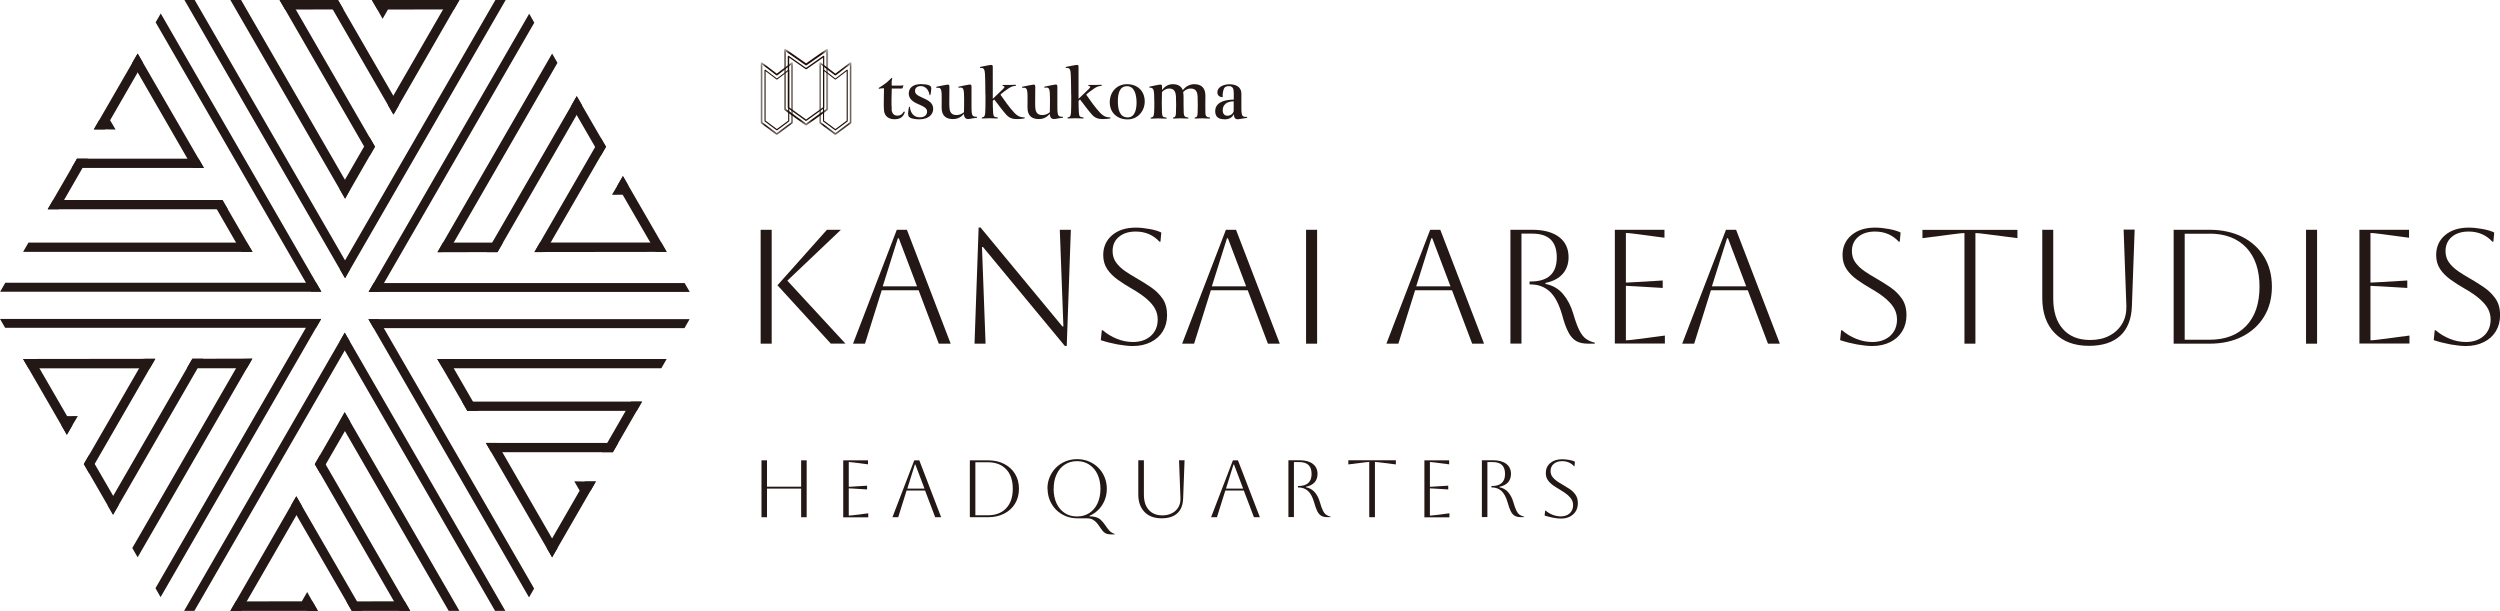 <?xml version="1.0" encoding="UTF-8"?>
<svg id="_レイヤー_1" data-name="レイヤー 1" xmlns="http://www.w3.org/2000/svg" xmlns:xlink="http://www.w3.org/1999/xlink" viewBox="0 0 298.76 73">
  <defs>
    <style>
      .cls-1 {
        mask: url(#mask-1);
      }

      .cls-2 {
        mask: url(#mask);
      }

      .cls-3 {
        fill: #fff;
      }

      .cls-3, .cls-4 {
        fill-rule: evenodd;
      }

      .cls-4 {
        fill: #1f0f08;
      }

      .cls-5 {
        fill: #231815;
      }

      .cls-6 {
        mask: url(#mask-2-2);
      }
    </style>
    <mask id="mask" x="97.91" y="7.44" width="3.84" height="8.68" maskUnits="userSpaceOnUse">
      <g id="mask-2">
        <polygon id="path-1" class="cls-3" points="97.91 16.12 101.75 16.12 101.75 7.44 97.91 7.44 97.91 16.12"/>
      </g>
    </mask>
    <mask id="mask-1" x="90.92" y="7.44" width="3.84" height="8.68" maskUnits="userSpaceOnUse">
      <g id="mask-4">
        <polygon id="path-3" class="cls-3" points="94.76 16.12 90.92 16.12 90.92 11.78 90.92 7.44 94.76 7.44 94.76 16.12"/>
      </g>
    </mask>
    <mask id="mask-2-2" data-name="mask-2" x="93.7" y="5.84" width="5.26" height="9.16" maskUnits="userSpaceOnUse">
      <g id="mask-6">
        <polygon id="path-5" class="cls-3" points="98.96 5.84 93.7 5.84 93.7 15 98.96 15 98.96 5.84"/>
      </g>
    </mask>
  </defs>
  <g>
    <path class="cls-5" d="M90.9,41.07v-13.61h1.32v13.61h-1.32ZM99.29,41.07l-6.38-6.98,5.91-6.63h1.67l-6.4,6.08,6.94,7.52h-1.75Z"/>
    <path class="cls-5" d="M101.94,41.07l5.23-13.61h1.21l5.23,13.61h-1.42l-2.41-6.38h-4.41l-2,6.38h-1.42ZM107.3,28.47l-1.81,5.75h4.1l-2.18-5.75h-.12Z"/>
    <path class="cls-5" d="M116.46,41.07l.49-13.88h.23l9.78,11.82h.12l-.43-11.55h1.32l-.49,13.88h-.23l-9.78-11.82h-.12l.43,11.55h-1.32Z"/>
    <path class="cls-5" d="M131.55,40.64l.12-1.17h.12c.51.44,1.08.78,1.71,1.03.63.25,1.26.37,1.89.37.88,0,1.59-.24,2.14-.73.54-.49.82-1.14.82-1.95,0-.45-.1-.88-.3-1.26-.2-.39-.53-.78-.99-1.19-.46-.4-1.09-.84-1.9-1.3-.56-.32-1.09-.66-1.59-1.02s-.92-.77-1.24-1.24c-.32-.47-.49-1.04-.49-1.7,0-.98.36-1.78,1.07-2.38.71-.6,1.65-.9,2.82-.9.52,0,1.08.06,1.67.17.6.11,1.06.25,1.38.42l-.1,1.09h-.12c-.74-.8-1.69-1.21-2.84-1.21-.83,0-1.5.21-2,.63-.51.42-.76.99-.76,1.7,0,.53.14.99.42,1.37.28.38.64.73,1.08,1.03.44.3.91.6,1.42.88.58.34,1.15.69,1.7,1.07.55.38,1,.83,1.36,1.35s.53,1.18.53,1.97c0,.73-.17,1.36-.51,1.92-.34.55-.81.98-1.43,1.29-.62.31-1.33.47-2.15.47-.52,0-1.13-.07-1.83-.19-.7-.13-1.37-.3-2-.51Z"/>
    <path class="cls-5" d="M141.27,41.07l5.23-13.61h1.21l5.23,13.61h-1.42l-2.41-6.38h-4.41l-2,6.38h-1.42ZM146.63,28.47l-1.81,5.75h4.1l-2.18-5.75h-.12Z"/>
    <path class="cls-5" d="M156.08,41.07v-13.61h1.32v13.61h-1.32Z"/>
    <path class="cls-5" d="M165.68,41.07l5.23-13.61h1.21l5.23,13.61h-1.42l-2.41-6.38h-4.41l-2,6.38h-1.42ZM171.05,28.47l-1.81,5.75h4.1l-2.18-5.75h-.12Z"/>
    <path class="cls-5" d="M180.5,27.46h2.61c1.37,0,2.44.29,3.2.86.76.58,1.14,1.38,1.14,2.42,0,.8-.24,1.47-.71,2-.47.53-1.16.89-2.05,1.07v.12c.86.17,1.56.57,2.1,1.21.54.64.95,1.42,1.22,2.35.25.86.49,1.52.73,1.99.24.47.5.81.8,1.02s.64.36,1.04.45v.12h-.8c-.57,0-1.04-.1-1.41-.31-.37-.21-.68-.56-.94-1.05-.26-.49-.51-1.17-.74-2.04-.38-1.33-.88-2.28-1.5-2.84-.62-.56-1.38-.84-2.28-.84h-.12v-.35h.12c2.09,0,3.13-.96,3.13-2.88s-.98-2.84-2.94-2.84h-1.28v13.14h-1.32v-13.61Z"/>
    <path class="cls-5" d="M192.98,41.07v-13.61h5.93v.95l-3.4-.45c-.6-.08-1-.12-1.21-.12v5.93c.17,0,.57-.02,1.21-.06l3.19-.19v.89l-3.19-.19c-.63-.04-1.04-.06-1.21-.06v6.51c.23,0,.64-.04,1.22-.12l3.44-.45v.95h-5.99Z"/>
    <path class="cls-5" d="M201.03,41.07l5.23-13.61h1.21l5.23,13.61h-1.42l-2.41-6.38h-4.41l-2,6.38h-1.42ZM206.39,28.47l-1.81,5.75h4.1l-2.18-5.75h-.12Z"/>
    <path class="cls-5" d="M219.9,40.64l.12-1.17h.12c.5.44,1.08.78,1.71,1.03s1.26.37,1.89.37c.88,0,1.59-.24,2.14-.73.54-.49.82-1.14.82-1.95,0-.45-.1-.88-.3-1.26-.2-.39-.53-.78-.99-1.19s-1.09-.84-1.9-1.3c-.56-.32-1.09-.66-1.59-1.02s-.92-.77-1.24-1.24-.49-1.04-.49-1.7c0-.98.36-1.78,1.07-2.38.71-.6,1.65-.9,2.82-.9.52,0,1.08.06,1.67.17.6.11,1.06.25,1.38.42l-.1,1.09h-.12c-.74-.8-1.68-1.21-2.84-1.21-.83,0-1.5.21-2,.63-.5.42-.76.99-.76,1.7,0,.53.14.99.42,1.37.28.38.64.73,1.08,1.03.44.3.91.6,1.42.88.58.34,1.15.69,1.7,1.07.55.38,1,.83,1.36,1.35s.54,1.18.54,1.97c0,.73-.17,1.36-.51,1.92s-.81.98-1.43,1.29c-.62.31-1.33.47-2.15.47-.52,0-1.13-.07-1.83-.19-.7-.13-1.37-.3-2-.51Z"/>
    <path class="cls-5" d="M234.76,41.07v-13.22c-.19,0-.6.04-1.21.12l-3.81.49v-.99h11.35v.99l-3.81-.49c-.61-.08-1.01-.12-1.21-.12v13.22h-1.32Z"/>
    <path class="cls-5" d="M244.05,27.46h1.32v8.2c0,1.57.38,2.79,1.16,3.66.77.88,1.86,1.31,3.26,1.31.88,0,1.65-.17,2.3-.52.65-.34,1.16-.82,1.52-1.43.36-.61.52-1.31.5-2.1l-.33-9.14h1.32l-.33,9.14c-.05,1.55-.52,2.73-1.39,3.54-.87.8-2.12,1.21-3.74,1.21-1.75,0-3.12-.51-4.1-1.53-.99-1.02-1.48-2.41-1.48-4.19v-8.17Z"/>
    <path class="cls-5" d="M259.76,41.07v-13.61h4.28c1.5,0,2.81.29,3.93.85,1.11.57,1.98,1.36,2.6,2.38.62,1.02.93,2.21.93,3.57s-.31,2.55-.93,3.57c-.62,1.02-1.49,1.81-2.6,2.38-1.12.57-2.42.86-3.93.86h-4.28ZM264.04,27.93h-2.96v12.67h2.96c1.88,0,3.35-.56,4.4-1.67,1.06-1.11,1.58-2.67,1.58-4.67s-.53-3.55-1.58-4.67c-1.06-1.11-2.52-1.67-4.4-1.67Z"/>
    <path class="cls-5" d="M275.58,41.07v-13.61h1.32v13.61h-1.32Z"/>
    <path class="cls-5" d="M281.96,41.07v-13.61h5.93v.95l-3.4-.45c-.6-.08-1-.12-1.21-.12v5.93c.17,0,.57-.02,1.21-.06l3.19-.19v.89l-3.19-.19c-.63-.04-1.04-.06-1.21-.06v6.51c.23,0,.64-.04,1.22-.12l3.44-.45v.95h-5.99Z"/>
    <path class="cls-5" d="M290.84,40.64l.12-1.17h.12c.5.44,1.08.78,1.71,1.03s1.26.37,1.89.37c.88,0,1.59-.24,2.14-.73.54-.49.82-1.14.82-1.95,0-.45-.1-.88-.3-1.26-.2-.39-.53-.78-.99-1.19s-1.09-.84-1.9-1.3c-.56-.32-1.09-.66-1.59-1.02s-.92-.77-1.24-1.24-.49-1.04-.49-1.7c0-.98.36-1.78,1.07-2.38.71-.6,1.65-.9,2.82-.9.52,0,1.08.06,1.67.17.6.11,1.06.25,1.38.42l-.1,1.09h-.12c-.74-.8-1.68-1.21-2.84-1.21-.83,0-1.5.21-2,.63-.5.42-.76.99-.76,1.7,0,.53.14.99.42,1.37.28.38.64.73,1.08,1.03.44.3.91.6,1.42.88.58.34,1.15.69,1.7,1.07.55.38,1,.83,1.36,1.35s.54,1.18.54,1.97c0,.73-.17,1.36-.51,1.92s-.81.98-1.43,1.29c-.62.31-1.33.47-2.15.47-.52,0-1.13-.07-1.83-.19-.7-.13-1.37-.3-2-.51Z"/>
  </g>
  <g>
    <g>
      <polygon class="cls-5" points="23.23 73 22 73 41.19 39.76 41.81 40.82 23.23 73"/>
      <polygon class="cls-5" points="59.16 73 60.39 73 41.2 39.76 40.59 40.83 59.16 73"/>
      <polygon class="cls-5" points="38.28 56.61 37.62 55.47 41.19 49.26 41.86 50.41 38.28 56.61"/>
      <polygon class="cls-5" points="53.62 73 54.9 73 41.19 49.26 40.58 50.41 53.62 73"/>
      <polygon class="cls-5" points="42.04 73 41.39 71.87 48.36 71.86 49.02 73 42.04 73"/>
      <polyline class="cls-5" points="48.36 71.86 38.26 54.36 37.62 55.47 47.74 73 49.02 73 48.36 71.86"/>
      <polyline class="cls-5" points="42.66 71.86 35.41 59.31 34.77 60.42 42.04 73 43.32 73 42.66 71.86"/>
      <polygon class="cls-5" points="28.83 73 27.53 73 35.41 59.31 36.07 60.45 28.83 73"/>
      <polygon class="cls-5" points="27.53 73 28.18 71.87 37.33 71.86 37.99 73 27.53 73"/>
      <polyline class="cls-5" points="37.33 71.86 36.71 70.75 36.07 71.86 36.71 73 37.99 73 37.33 71.86"/>
    </g>
    <g>
      <polygon class="cls-5" points="63.83 70.33 63.22 71.39 44.03 38.15 45.25 38.14 63.83 70.33"/>
      <polygon class="cls-5" points="81.8 39.21 82.41 38.14 44.03 38.14 44.65 39.21 81.8 39.21"/>
      <polygon class="cls-5" points="57.16 49.1 55.85 49.1 52.25 42.9 53.58 42.9 57.16 49.1"/>
      <polygon class="cls-5" points="79.03 44.01 79.67 42.9 52.25 42.9 52.94 44.01 79.03 44.01"/>
      <polygon class="cls-5" points="73.24 54.04 71.93 54.04 75.41 47.99 76.73 47.99 73.24 54.04"/>
      <polyline class="cls-5" points="75.41 47.99 55.21 47.99 55.85 49.1 76.09 49.1 76.73 47.99 75.41 47.99"/>
      <polyline class="cls-5" points="72.56 52.93 58.06 52.93 58.71 54.04 73.24 54.04 73.88 52.93 72.56 52.93"/>
      <polygon class="cls-5" points="66.63 65.48 65.98 66.6 58.06 52.93 59.39 52.93 66.63 65.48"/>
      <polygon class="cls-5" points="65.98 66.6 65.33 65.47 69.9 57.54 71.21 57.54 65.98 66.6"/>
      <polyline class="cls-5" points="69.9 57.54 68.63 57.52 69.27 58.63 70.57 58.65 71.21 57.54 69.9 57.54"/>
    </g>
    <g>
      <polygon class="cls-5" points="81.82 33.83 82.43 34.89 44.05 34.89 44.66 33.83 81.82 33.83"/>
      <polygon class="cls-5" points="63.85 2.71 63.24 1.64 44.05 34.88 45.28 34.88 63.85 2.71"/>
      <polygon class="cls-5" points="60.1 28.99 59.45 30.13 52.28 30.14 52.94 28.99 60.1 28.99"/>
      <polygon class="cls-5" points="66.62 7.51 65.98 6.4 52.28 30.14 53.58 30.1 66.62 7.51"/>
      <polygon class="cls-5" points="72.42 17.54 71.76 18.67 68.27 12.63 68.92 11.49 72.42 17.54"/>
      <polyline class="cls-5" points="68.27 12.63 58.16 30.13 59.45 30.13 69.57 12.6 68.92 11.49 68.27 12.63"/>
      <polyline class="cls-5" points="71.12 17.57 63.87 30.12 65.15 30.12 72.42 17.54 71.77 16.43 71.12 17.57"/>
      <polygon class="cls-5" points="79.02 28.98 79.67 30.1 63.87 30.12 64.53 28.98 79.02 28.98"/>
      <polygon class="cls-5" points="79.67 30.1 78.36 30.1 73.78 22.18 74.44 21.04 79.67 30.1"/>
      <polyline class="cls-5" points="73.78 22.18 73.13 23.28 74.41 23.27 75.08 22.15 74.44 21.04 73.78 22.18"/>
    </g>
    <g>
      <polygon class="cls-5" points="59.2 0 60.43 0 41.24 33.24 40.62 32.18 59.2 0"/>
      <polygon class="cls-5" points="23.27 0 22.04 0 41.23 33.24 41.84 32.17 23.27 0"/>
      <polygon class="cls-5" points="44.16 16.39 44.81 17.53 41.24 23.74 40.58 22.59 44.16 16.39"/>
      <polygon class="cls-5" points="28.81 0 27.53 0 41.24 23.74 41.86 22.59 28.81 0"/>
      <polygon class="cls-5" points="40.39 0 41.05 1.13 34.07 1.14 33.41 0 40.39 0"/>
      <polyline class="cls-5" points="34.07 1.14 44.17 18.64 44.81 17.53 34.69 0 33.41 0 34.07 1.14"/>
      <polyline class="cls-5" points="39.77 1.14 47.02 13.69 47.66 12.58 40.39 0 39.11 0 39.77 1.14"/>
      <polygon class="cls-5" points="53.6 0 54.9 0 47.02 13.69 46.36 12.55 53.6 0"/>
      <polygon class="cls-5" points="54.9 0 54.25 1.13 45.1 1.14 44.44 0 54.9 0"/>
      <polyline class="cls-5" points="45.1 1.14 45.72 2.25 46.36 1.14 45.72 0 44.44 0 45.1 1.14"/>
    </g>
    <g>
      <polygon class="cls-5" points="18.6 2.67 19.21 1.61 38.4 34.85 37.18 34.86 18.6 2.67"/>
      <polygon class="cls-5" points=".63 33.79 .02 34.86 38.4 34.86 37.78 33.79 .63 33.79"/>
      <polygon class="cls-5" points="25.27 23.9 26.58 23.9 30.18 30.1 28.85 30.1 25.27 23.9"/>
      <polygon class="cls-5" points="3.4 28.99 2.76 30.1 30.18 30.1 29.49 28.99 3.4 28.99"/>
      <polygon class="cls-5" points="9.2 18.96 10.5 18.96 7.02 25.01 5.7 25.01 9.2 18.96"/>
      <polyline class="cls-5" points="7.02 25.01 27.23 25.01 26.58 23.9 6.35 23.9 5.7 25.01 7.02 25.01"/>
      <polyline class="cls-5" points="9.87 20.07 24.37 20.07 23.73 18.96 9.2 18.96 8.56 20.07 9.87 20.07"/>
      <polygon class="cls-5" points="15.8 7.52 16.45 6.4 24.37 20.07 23.04 20.07 15.8 7.52"/>
      <polygon class="cls-5" points="16.45 6.4 17.1 7.53 12.53 15.46 11.22 15.46 16.45 6.4"/>
      <polyline class="cls-5" points="12.53 15.46 13.81 15.48 13.16 14.37 11.86 14.35 11.22 15.46 12.53 15.46"/>
    </g>
    <g>
      <polygon class="cls-5" points=".61 39.17 0 38.11 38.38 38.11 37.77 39.17 .61 39.17"/>
      <polygon class="cls-5" points="18.58 70.29 19.19 71.36 38.38 38.12 37.16 38.12 18.58 70.29"/>
      <polygon class="cls-5" points="22.33 44.01 22.99 42.87 30.16 42.86 29.49 44.01 22.33 44.01"/>
      <polygon class="cls-5" points="15.81 65.49 16.45 66.6 30.16 42.86 28.85 42.9 15.81 65.49"/>
      <polygon class="cls-5" points="10.02 55.46 10.67 54.33 14.17 60.37 13.51 61.51 10.02 55.46"/>
      <polyline class="cls-5" points="14.17 60.37 24.27 42.87 22.99 42.87 12.87 60.4 13.51 61.51 14.17 60.37"/>
      <polyline class="cls-5" points="11.32 55.43 18.56 42.88 17.28 42.88 10.02 55.46 10.66 56.57 11.32 55.43"/>
      <polygon class="cls-5" points="3.41 44.02 2.76 42.9 18.56 42.88 17.9 44.02 3.41 44.02"/>
      <polygon class="cls-5" points="2.76 42.9 4.07 42.9 8.65 50.82 7.99 51.96 2.76 42.9"/>
      <polyline class="cls-5" points="8.65 50.82 9.3 49.72 8.02 49.73 7.35 50.85 7.99 51.96 8.65 50.82"/>
    </g>
  </g>
  <g>
    <g>
      <path class="cls-5" d="M106.54,13.05c.05.5.26.77.73.77.31,0,.57-.17.7-.44.05-.1.17-.04.15.05-.16.5-.51.82-1.21.82s-1.21-.34-1.27-1.07c-.06-.66,0-1.57,0-2.63-.14,0-.41,0-.57.06-.06.02-.09-.09-.03-.12.19-.12.49-.31.8-.54.27-.2.52-.48.69-.62.06-.05.12.02.09.08-.02.07-.05.17-.06.35,0,.14,0,.37,0,.47.17,0,.52,0,1.03,0,.17,0,.26,0,.38-.05-.02.14-.11.37-.17.4-.26,0-.68,0-1.23,0-.04,1.07-.05,1.93,0,2.51Z"/>
      <path class="cls-5" d="M108.52,13.6c0-.2.04-.49.1-.79.02-.09.12-.08.12,0,.09.77.52,1.22,1.21,1.21.57,0,.84-.32.84-.68s-.27-.56-.95-.85c-.86-.35-1.23-.74-1.24-1.31,0-.67.5-1.12,1.45-1.13.37,0,.75.05.95.13.27.11.3.23.29.44,0,.18-.06.56-.1.71-.02.06-.1.06-.11,0-.11-.67-.55-1.05-1.05-1.04-.44,0-.68.23-.68.57s.21.52.91.83c.89.38,1.25.7,1.26,1.33,0,.69-.59,1.23-1.64,1.24-.4,0-.71-.05-.93-.12-.27-.08-.43-.21-.43-.55Z"/>
      <path class="cls-5" d="M114.77,10.48c-.07,0-.1,0-.18,0-.07,0-.09-.12,0-.13.48-.09,1.1-.24,1.29-.25.2,0,.21.07.22.28,0,.62,0,1.6,0,2.43,0,1.08.12,1.14.62,1.14.06,0,.07.13,0,.13-.31.02-.62.09-.83.13-.33.06-.67,0-.7-.6-.27.3-.64.62-1.31.62-.76,0-1.35-.33-1.35-1.37,0-.89.02-1.34,0-1.65-.03-.53-.12-.72-.41-.72-.07,0-.11,0-.18,0-.07,0-.09-.12,0-.13.48-.09,1.11-.24,1.3-.25.2,0,.21.07.22.29,0,.78-.03,2.12,0,2.42.02.37.11.93.82.93.35,0,.64-.11.92-.34,0-.23.04-1.56,0-2.23-.02-.53-.12-.72-.41-.72Z"/>
      <path class="cls-5" d="M117.76,11.35c0-1.07-.04-2.34-.05-2.5-.03-.53-.14-.73-.43-.73h-.12c-.07,0-.09-.12,0-.13.62-.12,1.09-.23,1.32-.23.13,0,.16.07.16.29v3.76c.37-.35.78-.74,1.21-1.16.11-.11.35-.34.02-.37-.08,0-.09-.13,0-.13.27,0,.54,0,.82,0,.24,0,.39-.02.65-.02.11,0,.09.12.02.13-.31.03-.52.09-.83.3-.44.29-.68.49-.9.67-.08.07-.07.1-.02.16.29.42,1.05,1.51,1.61,2.09.51.52.83.53,1.18.55.08,0,.1.11,0,.13-.17.03-.56.07-.78.07-.43,0-.89-.02-1.33-.48-.36-.39-.95-1.17-1.47-1.86l-.18.16c0,.54.02,1.06.04,1.41.03.49.14.52.51.57.07,0,.08.13,0,.13-.32,0-.76-.03-.97-.03-.16,0-.69.03-.85.03-.07,0-.06-.12,0-.13.21-.05.33-.09.37-.57.02-.2.03-.98.03-2.13Z"/>
      <path class="cls-5" d="M125.03,10.48c-.07,0-.1,0-.18,0-.07,0-.09-.12,0-.13.48-.09,1.1-.24,1.29-.25.2,0,.21.07.22.28,0,.62,0,1.6,0,2.43,0,1.08.12,1.14.62,1.14.06,0,.07.13,0,.13-.31.02-.62.09-.83.13-.33.06-.67,0-.7-.6-.27.3-.64.62-1.31.62-.76,0-1.35-.33-1.35-1.37,0-.89.02-1.34,0-1.65-.03-.53-.12-.72-.41-.72-.07,0-.11,0-.18,0-.07,0-.09-.12,0-.13.48-.09,1.11-.24,1.3-.25.2,0,.21.07.22.29,0,.78-.03,2.12,0,2.42.02.37.11.93.82.93.35,0,.64-.11.92-.34,0-.23.04-1.56,0-2.23-.02-.53-.12-.72-.41-.72Z"/>
      <path class="cls-5" d="M128.01,11.35c0-1.07-.04-2.34-.05-2.5-.03-.53-.14-.73-.43-.73h-.12c-.07,0-.09-.12,0-.13.62-.12,1.09-.23,1.32-.23.13,0,.16.07.16.29v3.76c.37-.35.78-.74,1.21-1.16.11-.11.35-.34.02-.37-.08,0-.09-.13,0-.13.27,0,.54,0,.82,0,.24,0,.39-.02.65-.02.11,0,.09.12.02.13-.31.03-.52.09-.83.3-.44.29-.68.49-.9.67-.08.07-.07.1-.02.16.29.42,1.05,1.51,1.61,2.09.51.52.83.53,1.18.55.08,0,.1.11,0,.13-.17.03-.56.07-.78.07-.43,0-.89-.02-1.33-.48-.36-.39-.95-1.17-1.47-1.86l-.18.16c0,.54.02,1.06.04,1.41.03.49.14.52.51.57.07,0,.08.13,0,.13-.32,0-.76-.03-.97-.03-.16,0-.69.03-.85.03-.07,0-.06-.12,0-.13.21-.05.33-.09.37-.57.02-.2.03-.98.03-2.13Z"/>
      <path class="cls-5" d="M134.69,10.06c1.21,0,2.11.78,2.11,2.08,0,1.08-.79,2.13-2.05,2.13s-2.13-.83-2.13-2.04.81-2.17,2.07-2.17ZM134.69,10.3c-.84,0-1.13.76-1.1,1.94.02.77.18,1.79,1.18,1.79.93,0,1.08-1.15,1.05-1.94-.03-.84-.28-1.79-1.13-1.79Z"/>
      <path class="cls-5" d="M137.52,10.48h-.12c-.07,0-.09-.12,0-.13.62-.13,1.04-.24,1.3-.24.15,0,.17.08.17.3v.35c.21-.29.63-.7,1.26-.7.59,0,1.03.2,1.22.72.27-.38.77-.72,1.36-.72.77,0,1.34.36,1.34,1.37,0,.67-.02,1.61,0,2.08.02.43.19.49.51.53.07,0,.08.13,0,.13-.34,0-.68-.03-.92-.03-.17,0-.64.02-.83.03-.07,0-.06-.12,0-.13.23-.03.3-.19.31-.52.02-.5.03-1.37,0-1.96-.03-.6-.21-.98-.84-.98-.32,0-.62.14-.89.42.03.14.05.38.05.58,0,.67,0,1.47.02,1.93.03.43.19.49.51.53.07,0,.08.13,0,.13-.34,0-.68-.03-.92-.03-.17,0-.64.02-.83.03-.07,0-.06-.12,0-.13.23-.03.3-.19.31-.52.03-.5.03-1.4,0-1.99-.03-.6-.24-.95-.8-.95-.41,0-.72.24-.87.43-.03.85-.03,1.82,0,2.47.03.49.14.52.51.57.07,0,.08.13,0,.13-.32,0-.76-.03-.97-.03-.16,0-.69.03-.85.03-.07,0-.06-.12,0-.13.21-.05.33-.09.37-.57.04-.48.03-1.96,0-2.26-.03-.53-.14-.73-.43-.73Z"/>
      <path class="cls-5" d="M146.33,14.25c-.73.02-1.11-.32-1.11-.96,0-.73.53-1.18,1.5-1.33.24-.04.61-.06.72-.06v-.77c0-.52-.1-.84-.6-.84-.18,0-.38.05-.5.18-.12.17-.19.44-.22.77,0,.12-.02.24,0,.37-.38,0-.64-.2-.64-.59,0-.6.72-.95,1.44-.95.83,0,1.43.35,1.43,1.12,0,.45,0,1.29,0,1.76,0,.96.15,1.05.64,1.01.07,0,.08.12,0,.13l-.94.15c-.36.06-.59-.07-.59-.6-.25.48-.68.62-1.11.63ZM146.44,12.42c-.23.19-.32.47-.32.76,0,.38.18.65.56.65.41,0,.71-.28.75-.58,0-.24,0-1.14,0-1.14-.47,0-.8.13-1,.31Z"/>
    </g>
    <g>
      <g id="Group-5">
        <g class="cls-2">
          <path id="Fill-3" class="cls-4" d="M98.1,14.61l1.73,1.29,1.73-1.29v-6.89l-1.67,1.28s-.08.03-.12,0l-1.67-1.28v6.89ZM99.83,16.12s-.04,0-.06-.02l-1.82-1.36s-.04-.05-.04-.08v-7.12s.02-.07.05-.09c.03-.02.07-.01.1,0l1.77,1.35,1.77-1.35s.07-.03.1,0c.03.02.05.05.05.09v7.12s-.01.06-.04.08l-1.83,1.36s-.04.02-.06.02h0Z"/>
        </g>
      </g>
      <path id="Fill-6" class="cls-4" d="M98.48,14.42l1.35,1,1.35-1v-5.92l-1.31,1s-.06.02-.08,0l-1.31-1v5.92ZM99.83,15.58s-.03,0-.04-.01l-1.41-1.05s-.03-.03-.03-.05v-6.08s.01-.05.04-.06c.02-.01.05,0,.07,0l1.37,1.05,1.37-1.05s.05-.02.07,0c.02.01.04.03.04.06v6.08s0,.04-.03.05l-1.41,1.05s-.03.01-.04.01h0Z"/>
      <g id="Group-12">
        <g class="cls-1">
          <path id="Fill-10" class="cls-4" d="M91.1,14.61l1.73,1.29,1.73-1.29v-6.89l-1.67,1.28s-.08.03-.12,0l-1.67-1.28v6.89ZM92.84,16.12s-.04,0-.06-.02l-1.83-1.36s-.04-.05-.04-.08v-7.12s.02-.07.05-.09c.03-.02.07-.01.1,0l1.77,1.35,1.77-1.35s.07-.03.1,0c.03.02.05.05.05.09v7.12s-.01.06-.04.08l-1.83,1.36s-.04.02-.06.02h0Z"/>
        </g>
      </g>
      <path id="Fill-13" class="cls-4" d="M91.49,14.42l1.35,1,1.35-1v-5.92l-1.31,1s-.06.02-.08,0l-1.31-1v5.92ZM92.84,15.58s-.03,0-.04-.01l-1.41-1.05s-.03-.03-.03-.05v-6.08s.01-.05.04-.06c.02-.01.05,0,.07,0l1.37,1.05,1.37-1.05s.05-.02.07,0c.02.01.04.03.04.06v6.08s0,.04-.03.05l-1.41,1.05s-.03.01-.04.01h0Z"/>
      <g id="Group-19">
        <g class="cls-6">
          <path id="Fill-17" class="cls-4" d="M93.92,13.02l2.41,1.74,2.41-1.74v-6.86l-2.35,1.64s-.09.03-.12,0l-2.35-1.64v6.86ZM96.33,15s-.04,0-.06-.02l-2.52-1.82s-.05-.05-.05-.09v-7.12s.02-.08.06-.1c.04-.02.08-.02.11,0l2.46,1.72,2.46-1.72s.08-.03.11,0c.04.02.06.06.06.1v7.12s-.02.07-.05.09l-2.52,1.82s-.04.02-.06.02h0Z"/>
        </g>
      </g>
      <path id="Fill-20" class="cls-4" d="M94.3,12.82l2.03,1.46,2.03-1.46v-5.93l-1.98,1.38s-.06.02-.09,0l-1.98-1.38v5.93ZM96.33,14.46s-.03,0-.05-.01l-2.11-1.52s-.03-.04-.03-.07v-6.12s.02-.06.04-.07c.03-.01.06-.01.08,0l2.06,1.44,2.06-1.44s.06-.02.08,0c.03.01.04.04.04.07v6.12s-.01.05-.03.07l-2.11,1.52s-.03.01-.05.01h0Z"/>
    </g>
  </g>
  <g>
    <path class="cls-5" d="M91,61.81v-6.8h.66v3.15h4.08v-3.15h.66v6.8h-.66v-3.42h-4.08v3.42h-.66Z"/>
    <path class="cls-5" d="M100.77,61.81v-6.8h2.96v.48l-1.7-.22c-.3-.04-.5-.06-.6-.06v2.96c.08,0,.29,0,.6-.03l1.59-.1v.45l-1.59-.1c-.32-.02-.52-.03-.6-.03v3.26c.12,0,.32-.02.61-.06l1.72-.22v.48h-2.99Z"/>
    <path class="cls-5" d="M106.65,61.81l2.61-6.8h.6l2.61,6.8h-.71l-1.21-3.19h-2.21l-1,3.19h-.71ZM109.33,55.51l-.9,2.88h2.05l-1.09-2.88h-.06Z"/>
    <path class="cls-5" d="M115.9,61.81v-6.8h2.14c.75,0,1.41.14,1.96.43.56.29.99.68,1.3,1.19.31.51.47,1.1.47,1.78s-.16,1.28-.47,1.78c-.31.51-.75.91-1.3,1.19-.56.29-1.21.43-1.96.43h-2.14ZM118.04,55.24h-1.48v6.34h1.48c.94,0,1.67-.28,2.2-.84.53-.56.79-1.33.79-2.33s-.26-1.78-.79-2.33c-.53-.56-1.26-.84-2.2-.84Z"/>
    <path class="cls-5" d="M125.17,58.41c0-.5.09-.96.27-1.39s.43-.81.75-1.13c.32-.32.7-.57,1.13-.75.43-.18.9-.27,1.4-.27s.96.09,1.4.27c.43.18.81.43,1.13.75.32.32.57.7.75,1.13s.27.9.27,1.39-.09.95-.26,1.37c-.17.42-.41.79-.72,1.11-.31.32-.67.57-1.09.75v.06c.31,0,.57.04.79.11s.41.18.58.34c.17.16.34.36.5.6.2.3.38.53.53.69s.35.28.61.36v.06h-.46c-.25,0-.46-.04-.61-.12-.16-.08-.28-.18-.38-.31s-.2-.27-.3-.41c-.11-.17-.23-.34-.37-.51-.14-.17-.3-.3-.49-.41-.19-.11-.44-.16-.73-.16h-1.13c-.5,0-.96-.09-1.4-.27-.43-.18-.81-.43-1.13-.75-.32-.32-.57-.7-.75-1.13-.18-.43-.27-.9-.27-1.4ZM125.91,58.41c0,.66.12,1.24.35,1.74s.56.88.98,1.16c.42.28.91.41,1.47.41s1.05-.14,1.47-.41c.42-.28.75-.66.98-1.16.23-.5.35-1.08.35-1.73s-.12-1.23-.35-1.73c-.23-.5-.56-.88-.98-1.16-.42-.28-.91-.42-1.47-.42s-1.04.14-1.46.41-.75.66-.98,1.16c-.24.5-.35,1.07-.35,1.74Z"/>
    <path class="cls-5" d="M136.04,55h.66v4.1c0,.78.19,1.39.58,1.83s.93.66,1.63.66c.44,0,.82-.09,1.15-.26.33-.17.58-.41.76-.71s.26-.66.25-1.05l-.17-4.57h.66l-.17,4.57c-.03.78-.26,1.37-.7,1.77-.44.4-1.06.6-1.87.6-.87,0-1.56-.25-2.05-.76-.49-.51-.74-1.21-.74-2.09v-4.08Z"/>
    <path class="cls-5" d="M144.73,61.81l2.61-6.8h.6l2.62,6.8h-.71l-1.21-3.19h-2.21l-1,3.19h-.71ZM147.41,55.51l-.9,2.88h2.05l-1.09-2.88h-.06Z"/>
    <path class="cls-5" d="M153.98,55h1.3c.69,0,1.22.14,1.6.43.38.29.57.69.57,1.21,0,.4-.12.74-.35,1s-.58.44-1.03.53v.06c.43.08.78.29,1.05.6s.48.71.61,1.18c.12.43.25.76.36,1,.12.24.25.41.4.51.15.1.32.18.52.22v.06h-.4c-.29,0-.52-.05-.71-.16s-.34-.28-.47-.53c-.13-.25-.25-.59-.37-1.02-.19-.67-.44-1.14-.75-1.42-.31-.28-.69-.42-1.14-.42h-.06v-.17h.06c1.04,0,1.57-.48,1.57-1.44s-.49-1.42-1.47-1.42h-.64v6.57h-.66v-6.8Z"/>
    <path class="cls-5" d="M163.63,61.81v-6.61c-.1,0-.3.02-.6.06l-1.9.24v-.5h5.68v.5l-1.9-.24c-.3-.04-.51-.06-.6-.06v6.61h-.66Z"/>
    <path class="cls-5" d="M170.22,61.81v-6.8h2.96v.48l-1.7-.22c-.3-.04-.5-.06-.6-.06v2.96c.08,0,.29,0,.6-.03l1.59-.1v.45l-1.59-.1c-.32-.02-.52-.03-.6-.03v3.26c.12,0,.32-.02.61-.06l1.72-.22v.48h-2.99Z"/>
    <path class="cls-5" d="M177.1,55h1.3c.69,0,1.22.14,1.6.43.38.29.57.69.57,1.21,0,.4-.12.74-.35,1s-.58.44-1.03.53v.06c.43.08.78.29,1.05.6s.48.71.61,1.18c.12.43.25.76.36,1,.12.24.25.41.4.51.15.1.32.18.52.22v.06h-.4c-.29,0-.52-.05-.71-.16s-.34-.28-.47-.53c-.13-.25-.25-.59-.37-1.02-.19-.67-.44-1.14-.75-1.42-.31-.28-.69-.42-1.14-.42h-.06v-.17h.06c1.04,0,1.57-.48,1.57-1.44s-.49-1.42-1.47-1.42h-.64v6.57h-.66v-6.8Z"/>
    <path class="cls-5" d="M184.59,61.6l.06-.58h.06c.25.22.54.39.86.51s.63.18.94.18c.44,0,.8-.12,1.07-.36.27-.24.41-.57.41-.98,0-.23-.05-.44-.15-.63s-.27-.39-.5-.59c-.23-.2-.55-.42-.95-.65-.28-.16-.54-.33-.8-.51-.25-.18-.46-.39-.62-.62s-.24-.52-.24-.85c0-.49.18-.89.54-1.19.36-.3.83-.45,1.41-.45.26,0,.54.03.84.08.3.05.53.12.69.21l-.05.54h-.06c-.37-.4-.84-.6-1.42-.6-.42,0-.75.11-1,.32-.25.21-.38.5-.38.85,0,.27.07.49.21.69.14.19.32.36.54.52.22.15.46.3.71.44.29.17.57.35.85.53.28.19.5.41.68.68.18.26.27.59.27.99,0,.36-.08.68-.25.96-.17.28-.41.49-.71.65-.31.16-.67.23-1.07.23-.26,0-.56-.03-.91-.1s-.68-.15-1-.25Z"/>
  </g>
</svg>